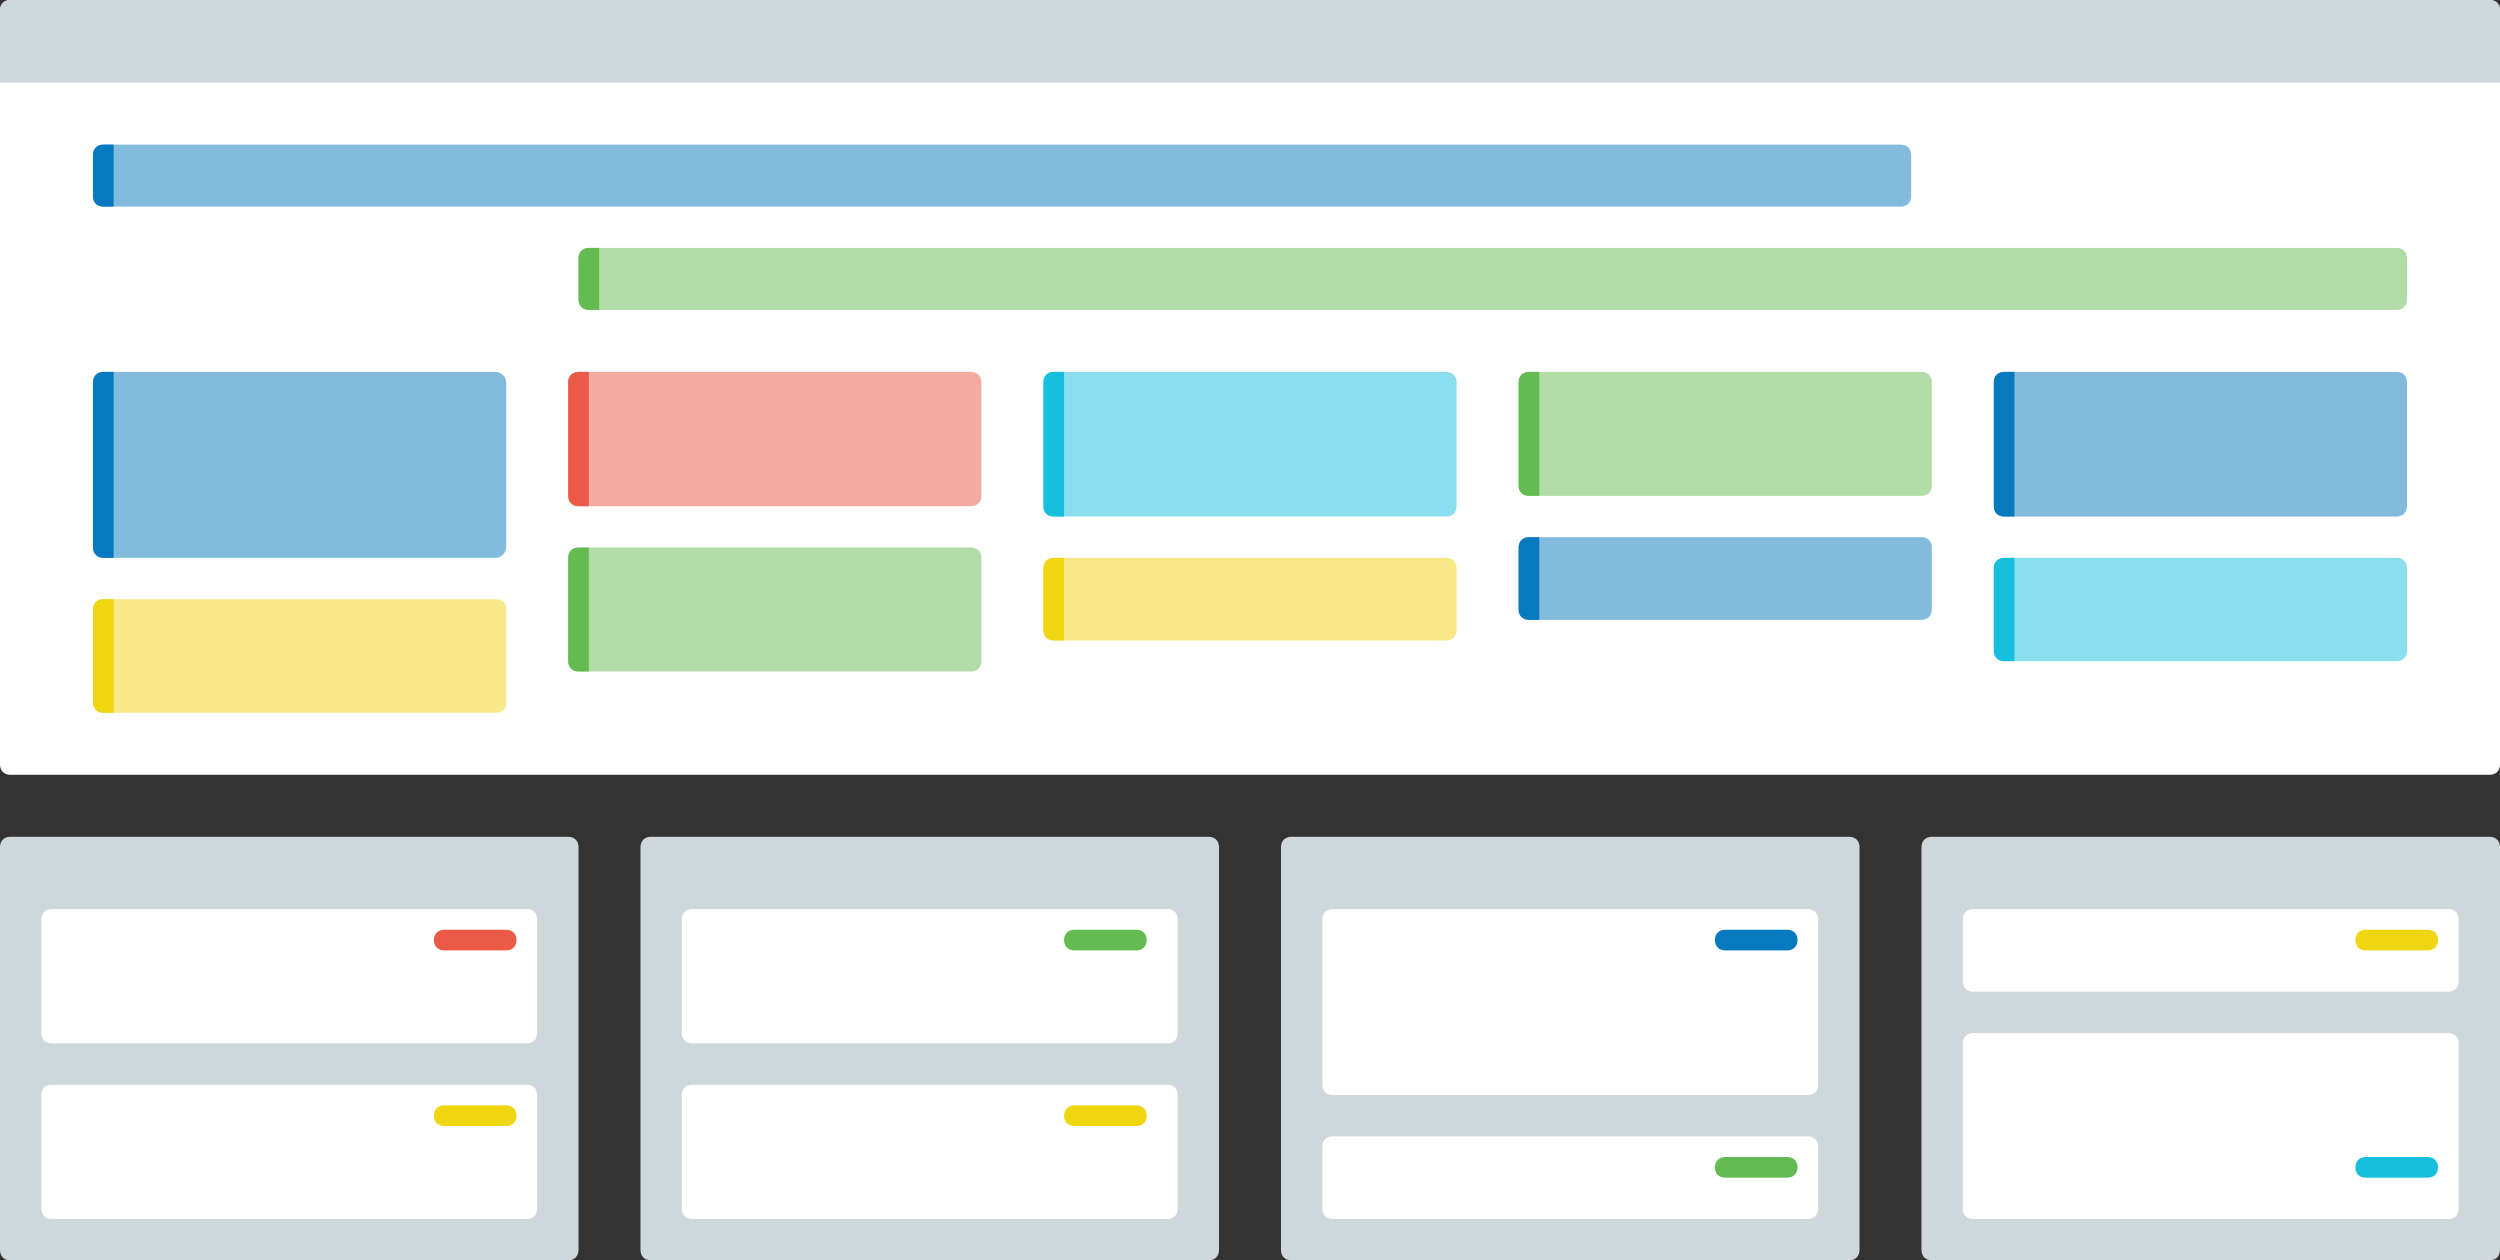 <?xml version="1.0" encoding="utf-8"?>
<!-- Generator: Adobe Illustrator 21.1.0, SVG Export Plug-In . SVG Version: 6.00 Build 0)  -->
<svg version="1.1" id="Layer_1" xmlns="http://www.w3.org/2000/svg" xmlns:xlink="http://www.w3.org/1999/xlink" x="0px" y="0px"
	 viewBox="0 0 242 122" width="242" style="enable-background:new 0 0 242 122;" xml:space="preserve">
<rect x="0" y="0" width="242" height="122" fill="#333333" stroke="none"/>
<style type="text/css">
	.st0{fill:#FFFFFF;}
	.st1{opacity:0.5;fill:#64BB51;enable-background:new    ;}
	.st2{fill:#64BB51;}
	.st3{opacity:0.5;fill:#0779BE;enable-background:new    ;}
	.st4{fill:#0779BE;}
	.st5{opacity:0.5;fill:#16BFDD;enable-background:new    ;}
	.st6{fill:#16BFDD;}
	.st7{opacity:0.5;fill:#F0D511;enable-background:new    ;}
	.st8{fill:#F0D511;}
	.st9{fill:#CED8DB;}
	.st10{fill:#EB5A46;}
	.st11{opacity:0.5;fill:#EB5A46;enable-background:new    ;}
</style>
<path class="st0" d="M241,75H1c-0.6,0-1-0.4-1-1V1c0-0.6,0.4-1,1-1h240c0.6,0,1,0.4,1,1v73C242,74.6,241.6,75,241,75z"/>
<path class="st1" d="M186,48h-38c-0.6,0-1-0.4-1-1V37c0-0.6,0.4-1,1-1h38c0.6,0,1,0.4,1,1v10C187,47.6,186.6,48,186,48z"/>
<path class="st2" d="M149,48h-1c-0.6,0-1-0.4-1-1V37c0-0.6,0.4-1,1-1h1V48z"/>
<path class="st3" d="M232,50h-38c-0.6,0-1-0.4-1-1V37c0-0.6,0.4-1,1-1h38c0.6,0,1,0.4,1,1v12C233,49.6,232.6,50,232,50z"/>
<path class="st4" d="M195,50h-1c-0.6,0-1-0.4-1-1V37c0-0.6,0.4-1,1-1h1V50z"/>
<path class="st5" d="M232,64h-38c-0.6,0-1-0.4-1-1v-8c0-0.6,0.4-1,1-1h38c0.6,0,1,0.4,1,1v8C233,63.6,232.6,64,232,64z"/>
<path class="st6" d="M195,64h-1c-0.6,0-1-0.4-1-1v-8c0-0.6,0.4-1,1-1h1V64z"/>
<path class="st3" d="M186,60h-38c-0.6,0-1-0.4-1-1v-6c0-0.6,0.4-1,1-1h38c0.6,0,1,0.4,1,1v6C187,59.6,186.6,60,186,60z"/>
<path class="st4" d="M149,60h-1c-0.6,0-1-0.4-1-1v-6c0-0.6,0.4-1,1-1h1V60z"/>
<path class="st7" d="M140,62h-38c-0.6,0-1-0.4-1-1v-6c0-0.6,0.4-1,1-1h38c0.6,0,1,0.4,1,1v6C141,61.6,140.6,62,140,62z"/>
<path class="st8" d="M103,62h-1c-0.6,0-1-0.4-1-1v-6c0-0.6,0.4-1,1-1h1V62z"/>
<path class="st1" d="M232,30H57c-0.6,0-1-0.4-1-1v-4c0-0.6,0.4-1,1-1h175c0.6,0,1,0.4,1,1v4C233,29.6,232.6,30,232,30z"/>
<path class="st2" d="M58,30h-1c-0.6,0-1-0.4-1-1v-4c0-0.6,0.4-1,1-1h1V30z"/>
<path class="st9" d="M241,122h-54c-0.6,0-1-0.4-1-1V82c0-0.6,0.4-1,1-1h54c0.6,0,1,0.4,1,1v39C242,121.6,241.6,122,241,122z"/>
<path class="st0" d="M191,88h46c0.6,0,1,0.4,1,1v6c0,0.6-0.4,1-1,1h-46c-0.6,0-1-0.4-1-1v-6C190,88.4,190.4,88,191,88z"/>
<path class="st9" d="M55,122H1c-0.6,0-1-0.4-1-1V82c0-0.6,0.4-1,1-1h54c0.6,0,1,0.4,1,1v39C56,121.6,55.6,122,55,122z"/>
<path class="st0" d="M51,101H5c-0.6,0-1-0.4-1-1V89c0-0.6,0.4-1,1-1h46c0.6,0,1,0.4,1,1v11C52,100.6,51.6,101,51,101z"/>
<path class="st10" d="M49,92h-6c-0.6,0-1-0.4-1-1l0,0c0-0.6,0.4-1,1-1h6c0.6,0,1,0.4,1,1l0,0C50,91.6,49.6,92,49,92z"/>
<path class="st0" d="M51,118H5c-0.6,0-1-0.4-1-1v-11c0-0.6,0.4-1,1-1h46c0.6,0,1,0.4,1,1v11C52,117.6,51.6,118,51,118z"/>
<path class="st8" d="M49,109h-6c-0.6,0-1-0.4-1-1l0,0c0-0.6,0.4-1,1-1h6c0.6,0,1,0.4,1,1l0,0C50,108.6,49.6,109,49,109z"/>
<path class="st9" d="M117,122H63c-0.6,0-1-0.4-1-1V82c0-0.6,0.4-1,1-1h54c0.6,0,1,0.4,1,1v39C118,121.6,117.6,122,117,122z"/>
<path class="st0" d="M113,101H67c-0.6,0-1-0.4-1-1V89c0-0.6,0.4-1,1-1h46c0.6,0,1,0.4,1,1v11C114,100.6,113.6,101,113,101z"/>
<path class="st2" d="M110,92h-6c-0.6,0-1-0.4-1-1l0,0c0-0.6,0.4-1,1-1h6c0.6,0,1,0.4,1,1l0,0C111,91.6,110.6,92,110,92z"/>
<path class="st0" d="M113,118H67c-0.6,0-1-0.4-1-1v-11c0-0.6,0.4-1,1-1h46c0.6,0,1,0.4,1,1v11C114,117.6,113.6,118,113,118z"/>
<path class="st8" d="M110,109h-6c-0.6,0-1-0.4-1-1l0,0c0-0.6,0.4-1,1-1h6c0.6,0,1,0.4,1,1l0,0C111,108.6,110.6,109,110,109z"/>
<path class="st9" d="M179,122h-54c-0.6,0-1-0.4-1-1V82c0-0.6,0.4-1,1-1h54c0.6,0,1,0.4,1,1v39C180,121.6,179.6,122,179,122z"/>
<path class="st0" d="M175,106h-46c-0.6,0-1-0.4-1-1V89c0-0.6,0.4-1,1-1h46c0.6,0,1,0.4,1,1v16C176,105.6,175.6,106,175,106z"/>
<path class="st4" d="M173,92h-6c-0.6,0-1-0.4-1-1l0,0c0-0.6,0.4-1,1-1h6c0.6,0,1,0.4,1,1l0,0C174,91.6,173.6,92,173,92z"/>
<path class="st0" d="M175,118h-46c-0.6,0-1-0.4-1-1v-6c0-0.6,0.4-1,1-1h46c0.6,0,1,0.4,1,1v6C176,117.6,175.6,118,175,118z"/>
<path class="st2" d="M173,114h-6c-0.6,0-1-0.4-1-1l0,0c0-0.6,0.4-1,1-1h6c0.6,0,1,0.4,1,1l0,0C174,113.6,173.6,114,173,114z"/>
<path class="st0" d="M191,100h46c0.6,0,1,0.4,1,1v16c0,0.6-0.4,1-1,1h-46c-0.6,0-1-0.4-1-1v-16C190,100.4,190.4,100,191,100z"/>
<path class="st8" d="M235,92h-6c-0.6,0-1-0.4-1-1l0,0c0-0.6,0.4-1,1-1h6c0.6,0,1,0.4,1,1l0,0C236,91.6,235.6,92,235,92z"/>
<path class="st6" d="M235,114h-6c-0.6,0-1-0.4-1-1l0,0c0-0.6,0.4-1,1-1h6c0.6,0,1,0.4,1,1l0,0C236,113.6,235.6,114,235,114z"/>
<path class="st9" d="M242,8H0V1c0-0.6,0.4-1,1-1h240c0.6,0,1,0.4,1,1V8z"/>
<path class="st3" d="M184,20H10c-0.6,0-1-0.4-1-1v-4c0-0.6,0.4-1,1-1h174c0.6,0,1,0.4,1,1v4C185,19.6,184.6,20,184,20z"/>
<path class="st4" d="M11,20h-1c-0.6,0-1-0.4-1-1v-4c0-0.6,0.4-1,1-1h1V20z"/>
<path class="st3" d="M49,37v16c0,0.5-0.5,1-1,1H10c-0.5,0-1-0.5-1-1V37c0-0.5,0.5-1,1-1h38C48.5,36,49,36.5,49,37z"/>
<path class="st4" d="M11,54h-1c-0.6,0-1-0.4-1-1V37c0-0.6,0.4-1,1-1h1V54z"/>
<path class="st11" d="M94,49H56c-0.6,0-1-0.4-1-1V37c0-0.6,0.4-1,1-1h38c0.6,0,1,0.4,1,1v11C95,48.6,94.6,49,94,49z"/>
<path class="st10" d="M57,49h-1c-0.6,0-1-0.4-1-1V37c0-0.6,0.4-1,1-1h1V49z"/>
<path class="st5" d="M140,50h-38c-0.6,0-1-0.4-1-1V37c0-0.6,0.4-1,1-1h38c0.6,0,1,0.4,1,1v12C141,49.6,140.6,50,140,50z"/>
<path class="st6" d="M103,50h-1c-0.6,0-1-0.4-1-1V37c0-0.6,0.4-1,1-1h1V50z"/>
<path class="st1" d="M94,65H56c-0.6,0-1-0.4-1-1V54c0-0.6,0.4-1,1-1h38c0.6,0,1,0.4,1,1v10C95,64.6,94.6,65,94,65z"/>
<path class="st2" d="M57,65h-1c-0.6,0-1-0.4-1-1V54c0-0.6,0.4-1,1-1h1V65z"/>
<path class="st7" d="M48,69H10c-0.6,0-1-0.4-1-1v-9c0-0.6,0.4-1,1-1h38c0.6,0,1,0.4,1,1v9C49,68.6,48.6,69,48,69z"/>
<path class="st8" d="M11,69h-1c-0.6,0-1-0.4-1-1v-9c0-0.6,0.4-1,1-1h1V69z"/>
</svg>
